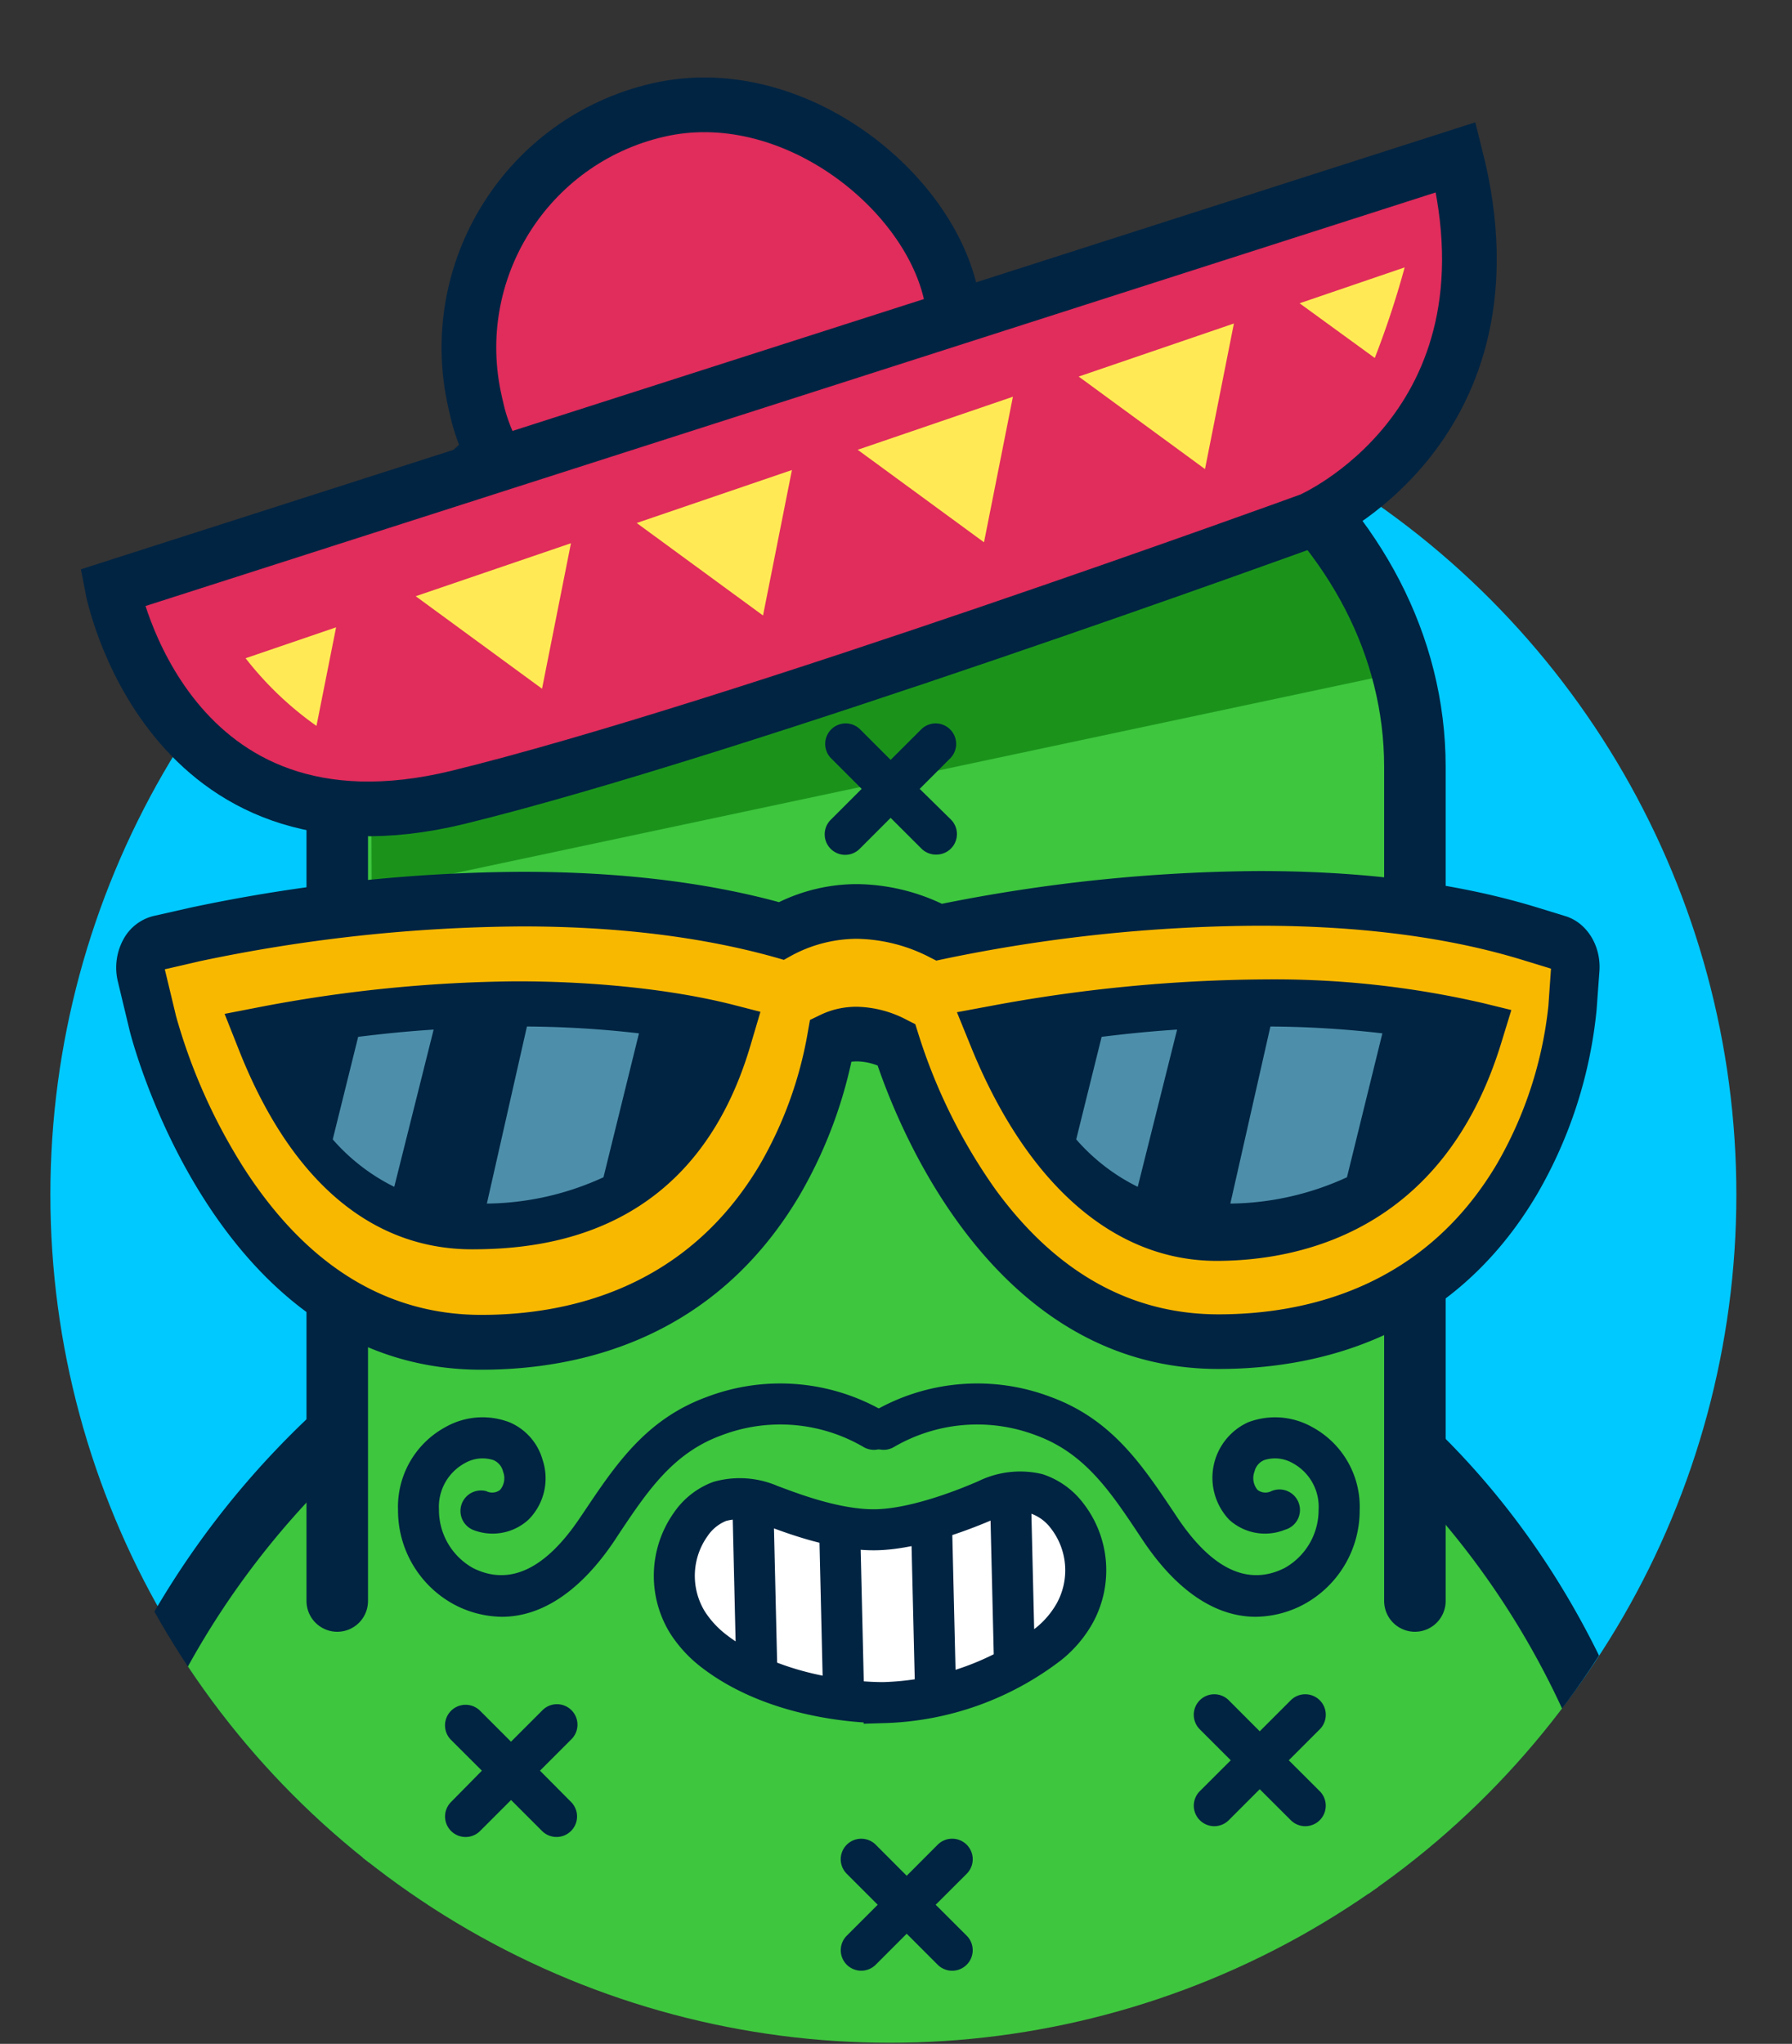 <svg xmlns="http://www.w3.org/2000/svg" viewBox="0 0 262.17 298.96"><rect x="0" y="0" width="262.17" height="298.96" fill="#333333" stroke="none"/><defs><clipPath id="clip-path"><circle cx="130.19" cy="175.47" r="123.33" style="fill:none"/></clipPath><style>.cls-11,.cls-9{fill:none}.cls-4{fill:#012442}.cls-5{fill:#3ec63e}.cls-11,.cls-9{stroke:#012442;stroke-miterlimit:10}.cls-9{stroke-width:6px}.cls-10{fill:#e02d5c}.cls-11{stroke-width:8px}.cls-12{fill:#ffea55}.cls-14{fill:#4d8faa}</style></defs><g id="Camada_4" data-name="Camada 4"><circle cx="130.7" cy="174.74" r="123.33" style="fill:#00c9ff"/><g style="clip-path:url(#clip-path)"><path d="M217.49 301c-12.47 0-23.73-7.85-26.61-19.44-9.28-37.2-33-47.32-34-47.74.38.16.59.23.59.23l19.83-46.57c5.19 1.85 51.15 19.87 66.88 83 3.36 13.45-5.85 26.84-20.56 29.91a29.7 29.7 0 0 1-6.13.61" class="cls-4"/><path d="M218.69 292.94c-8.31 0-15.82-5.24-17.74-13-10.65-42.72-44.16-57.53-44.49-57.67-9.18-3.76-13.29-13.62-9.17-22s14.9-12.15 24.07-8.38c2 .84 50.29 21.24 65.11 80.66 2.23 9-3.91 17.89-13.72 19.94a20 20 0 0 1-4.06.45" class="cls-5"/><path d="M34.9 301.84a29.7 29.7 0 0 1-6.1-.63c-14.71-3.06-23.92-16.45-20.56-29.91 15.76-63.1 65.64-84.74 70.83-86.59l19.82 46.57a44 44 0 0 0-3.35 3.39c-1 .41-24.76 10.53-34 47.74-2.92 11.59-14.18 19.43-26.64 19.43" class="cls-4"/><path d="M33.7 293.77a20.3 20.3 0 0 1-4.07-.42c-9.8-2.05-15.94-11-13.71-19.94C30.73 214 80.8 192.76 82.85 191.92l20.3 26.92.31.27c-1.39.6-41.39 19.06-52 61.7-1.95 7.72-9.46 12.96-17.76 12.96" class="cls-5"/><path id="peito" d="M204.49 301s-2.37-85.63-53.82-112.23L94.24 191c-45.06 15.92-42.6 110-42.6 110Z" class="cls-5"/></g></g><g id="Camada_3" data-name="Camada 3"><path d="M207 234.18v-120c0-35.06-35.48-63.74-78.83-63.74s-78.83 28.68-78.83 63.74v120" class="cls-5"/><path d="M54.38 130.3 201.78 99s-12.54-39.13-25.08-45.39S54.23 95.87 54.23 95.87Z" style="fill:#1b931b"/><path d="M207 234.18v-122c0-35.65-35.48-64.82-78.83-64.82h0c-43.35 0-78.83 29.17-78.83 64.82v122" style="fill:none;stroke:#012442;stroke-linecap:round;stroke-linejoin:round;stroke-width:9px"/><path d="M153.46 240.42a15.5 15.5 0 0 0 3.74-4.4 13 13 0 0 0-1.14-14.37 9.2 9.2 0 0 0-4.39-3.14 10.92 10.92 0 0 0-7.32.89c-2.3 1-10 4.22-16.11 4.36S115 221 112.66 220.15a11 11 0 0 0-7.36-.54 9 9 0 0 0-4.23 3.34 13 13 0 0 0-.46 14.41 16.6 16.6 0 0 0 3.94 4.22c10.24 7.82 24.8 7.46 24.8 7.46a41.48 41.48 0 0 0 24.11-8.62" style="fill:#fff"/><path d="M153.46 240.42a15.5 15.5 0 0 0 3.74-4.4 13 13 0 0 0-1.14-14.37 9.2 9.2 0 0 0-4.39-3.14 10.92 10.92 0 0 0-7.32.89c-2.3 1-10 4.22-16.11 4.36S115 221 112.66 220.15a11 11 0 0 0-7.36-.54 9 9 0 0 0-4.23 3.34 13 13 0 0 0-.46 14.41 16.6 16.6 0 0 0 3.94 4.22c10.24 7.82 24.8 7.46 24.8 7.46a41.48 41.48 0 0 0 24.11-8.62ZM110.12 218.8l.59 25.11M122.84 223.4l.59 25.12M136.28 222.75l.6 25.12M147.84 219.16l.6 25.11" class="cls-9"/><rect width="71.37" height="72.57" x="67.86" y="14.29" class="cls-10" rx="35.68" transform="rotate(-12.99 103.548 50.582)"/><rect width="71.37" height="72.57" x="68.74" y="15.17" class="cls-11" rx="35.68" transform="rotate(-12.99 104.429 51.439)"/><path d="M16.43 86s5.83 35.31 49.66 30.61 125.65-41.52 125.65-41.52S228.61 57.43 213 23Z" class="cls-10"/><path d="M16.43 86s7.84 41.09 50.66 30.61c40.13-9.82 124.65-40.56 124.65-40.56S223 62.57 213 23Z" class="cls-11"/><path d="M205.48 39.2v-.08l-15.35 5.24 11 8a133 133 0 0 0 4.35-13.16M176.29 68.61l4.23-21.29-22.71 7.76zM143.96 79.32l4.23-21.29-22.71 7.76zM111.63 90.03l4.23-21.28-22.71 7.75zM79.3 100.74l4.23-21.28-22.71 7.75zM46.3 106.18l2.87-14.42-13.24 4.52a48.8 48.8 0 0 0 10.37 9.9" class="cls-12"/><path d="M183.71 236.49c-5.91 0-11.62-3.83-16.56-11.26l-.36-.54c-4.32-6.5-8.06-12.12-15.18-14.73a24.18 24.18 0 0 0-20.78 1.67 3 3 0 0 1-3.12-5.13 30.24 30.24 0 0 1 26-2.17c9 3.29 13.41 10 18.11 17l.35.53c5.09 7.65 10.39 10.18 15.74 7.51a9.71 9.71 0 0 0 5-8.54 7.25 7.25 0 0 0-3.78-6.81 5.18 5.18 0 0 0-4.18-.45 2.41 2.41 0 0 0-1.42 1.69 2.67 2.67 0 0 0 .45 2.67 1.9 1.9 0 0 0 2 .19 3 3 0 1 1 2 5.64 7.77 7.77 0 0 1-8.14-1.46 8.91 8.91 0 0 1 2.76-14.26 11.06 11.06 0 0 1 9.32.67 13.25 13.25 0 0 1 7 12.19 15.61 15.61 0 0 1-8.3 13.84 15.24 15.24 0 0 1-6.91 1.75" class="cls-4"/><path d="M73.42 236.49c5.9 0 11.61-3.83 16.56-11.26l.35-.54c4.33-6.5 8.06-12.12 15.19-14.73a24.15 24.15 0 0 1 20.77 1.67 3 3 0 0 0 3.13-5.13 30.24 30.24 0 0 0-26-2.17c-9 3.29-13.41 10-18.11 17l-.36.53c-5.09 7.65-10.38 10.18-15.73 7.51a9.72 9.72 0 0 1-5-8.54 7.27 7.27 0 0 1 3.78-6.81 5.2 5.2 0 0 1 4.19-.45 2.42 2.42 0 0 1 1.41 1.69 2.65 2.65 0 0 1-.44 2.67 1.9 1.9 0 0 1-2 .19 3 3 0 0 0-2 5.64 7.77 7.77 0 0 0 8.14-1.46 8.55 8.55 0 0 0 2.09-8.74 8.46 8.46 0 0 0-4.85-5.52 11 11 0 0 0-9.31.67 13.28 13.28 0 0 0-7 12.19 15.63 15.63 0 0 0 8.3 13.84 15.3 15.3 0 0 0 6.89 1.75M136.89 278.61l4.54-4.53a3 3 0 0 0-4.25-4.25l-4.53 4.54-4.53-4.54a3 3 0 0 0-4.24 4.25l4.53 4.53-4.53 4.53a3 3 0 0 0 0 4.24 3 3 0 0 0 4.24 0l4.53-4.53 4.53 4.53a3 3 0 0 0 4.25-4.24ZM134.55 115.39l4.53-4.53a3 3 0 0 0-4.24-4.24l-4.54 4.53-4.53-4.53a3 3 0 0 0-4.24 4.24l4.53 4.53-4.53 4.53a3 3 0 0 0 2.12 5.12 3 3 0 0 0 2.12-.88l4.53-4.53 4.54 4.53a3 3 0 0 0 2.16.84 3 3 0 0 0 2.12-5.12ZM79 259l4.53-4.53a3 3 0 1 0-4.24-4.24l-4.53 4.53-4.53-4.53a3 3 0 1 0-4.23 4.28l4.5 4.49-4.5 4.57a3 3 0 0 0 2.12 5.13 3 3 0 0 0 2.12-.88l4.53-4.53 4.53 4.53a3 3 0 0 0 4.24-4.25ZM188.55 257.48l4.53-4.53a3 3 0 0 0-4.24-4.25l-4.54 4.54-4.53-4.54a3 3 0 0 0-4.24 4.25l4.53 4.53-4.53 4.52a3 3 0 0 0 2.12 5.12 3 3 0 0 0 2.12-.88l4.53-4.53 4.54 4.53a3 3 0 0 0 2.12.88 3 3 0 0 0 2.12-5.12ZM229 134l-4-1.23c-11.57-3.56-25.26-5.36-40.68-5.36h-.19a242 242 0 0 0-46.33 4.79 29.7 29.7 0 0 0-12.44-2.88 26.1 26.1 0 0 0-11.39 2.64c-10.87-2.95-23.49-4.44-37.51-4.44h-.19a239.5 239.5 0 0 0-48.49 5.26L22.4 134a6.87 6.87 0 0 0-4.4 3.5 8.63 8.63 0 0 0-.76 6.06l1.73 7.2c.12.5 12.38 49.59 51.42 49.59h.05c14.37 0 34.11-4.46 46.57-25.56a67 67 0 0 0 7.55-19.49 7 7 0 0 1 .79-.05 8.7 8.7 0 0 1 3.05.61c3.85 11.2 18 44.39 49.85 44.38h.05c14.37 0 34.11-4.45 46.57-25.55a66.6 66.6 0 0 0 8.71-26.95L234 142c.24-3.68-1.86-7.06-5-8" class="cls-4"/><path d="M184.31 135.41h-.18a230 230 0 0 0-46.21 4.9l-.94.2-.87-.44a24 24 0 0 0-10.76-2.75 20.25 20.25 0 0 0-9.67 2.52l-1 .56-1.07-.31c-10.62-3-23.12-4.58-37.14-4.58h-.2a234.4 234.4 0 0 0-47.1 5.1l-5.06 1.17 1.65 6.87a83.5 83.5 0 0 0 10 22.33c9.16 14.17 20.82 21.35 34.67 21.35 12.67 0 30-3.84 40.75-22a58.2 58.2 0 0 0 7-19.34l.32-1.8 1.49-.72a12 12 0 0 1 2.22-.82 12.5 12.5 0 0 1 3.12-.39 16.3 16.3 0 0 1 7.39 1.95l1.19.6.44 1.4a81.4 81.4 0 0 0 11.3 22.79c8.84 12.11 19.81 18.25 32.6 18.25 12.67 0 30-3.84 40.75-22a58.4 58.4 0 0 0 7.53-23.12l.38-5.44-3.78-1.16c-10.95-3.41-24.02-5.12-38.82-5.12M109.77 153c-8.09 27.28-29.42 29.73-40.69 29.74-14.09 0-26.14-9.18-34-28.84l-2.22-5.6 4.59-.89a207 207 0 0 1 38.06-3.87h.17c11.25 0 22.72 1.17 31.69 3.46l3.88 1Zm109.78-.18c-8.55 27.47-29.66 31.6-41.55 31.61-14.81 0-27.49-10.91-35.71-30.74l-2.29-5.63 4.83-.9a225 225 0 0 1 40-3.9h.2a135.7 135.7 0 0 1 32 3.48l4.08 1Z" style="fill:#f9b800"/><path d="m52.4 151.66-3.72 15a29 29 0 0 0 9 6.94l5.76-23c-3.89.25-7.58.63-11.04 1.06M93.48 151.15a150 150 0 0 0-16.39-1l-5.86 25.9a41.8 41.8 0 0 0 17.06-3.85ZM161.17 151.66l-3.72 15a28.9 28.9 0 0 0 9 6.94l5.76-23c-3.89.25-7.58.63-11.04 1.06M202.24 151.15a149 149 0 0 0-16.38-1l-5.86 25.9a41.8 41.8 0 0 0 17.06-3.85Z" class="cls-14"/></g></svg>